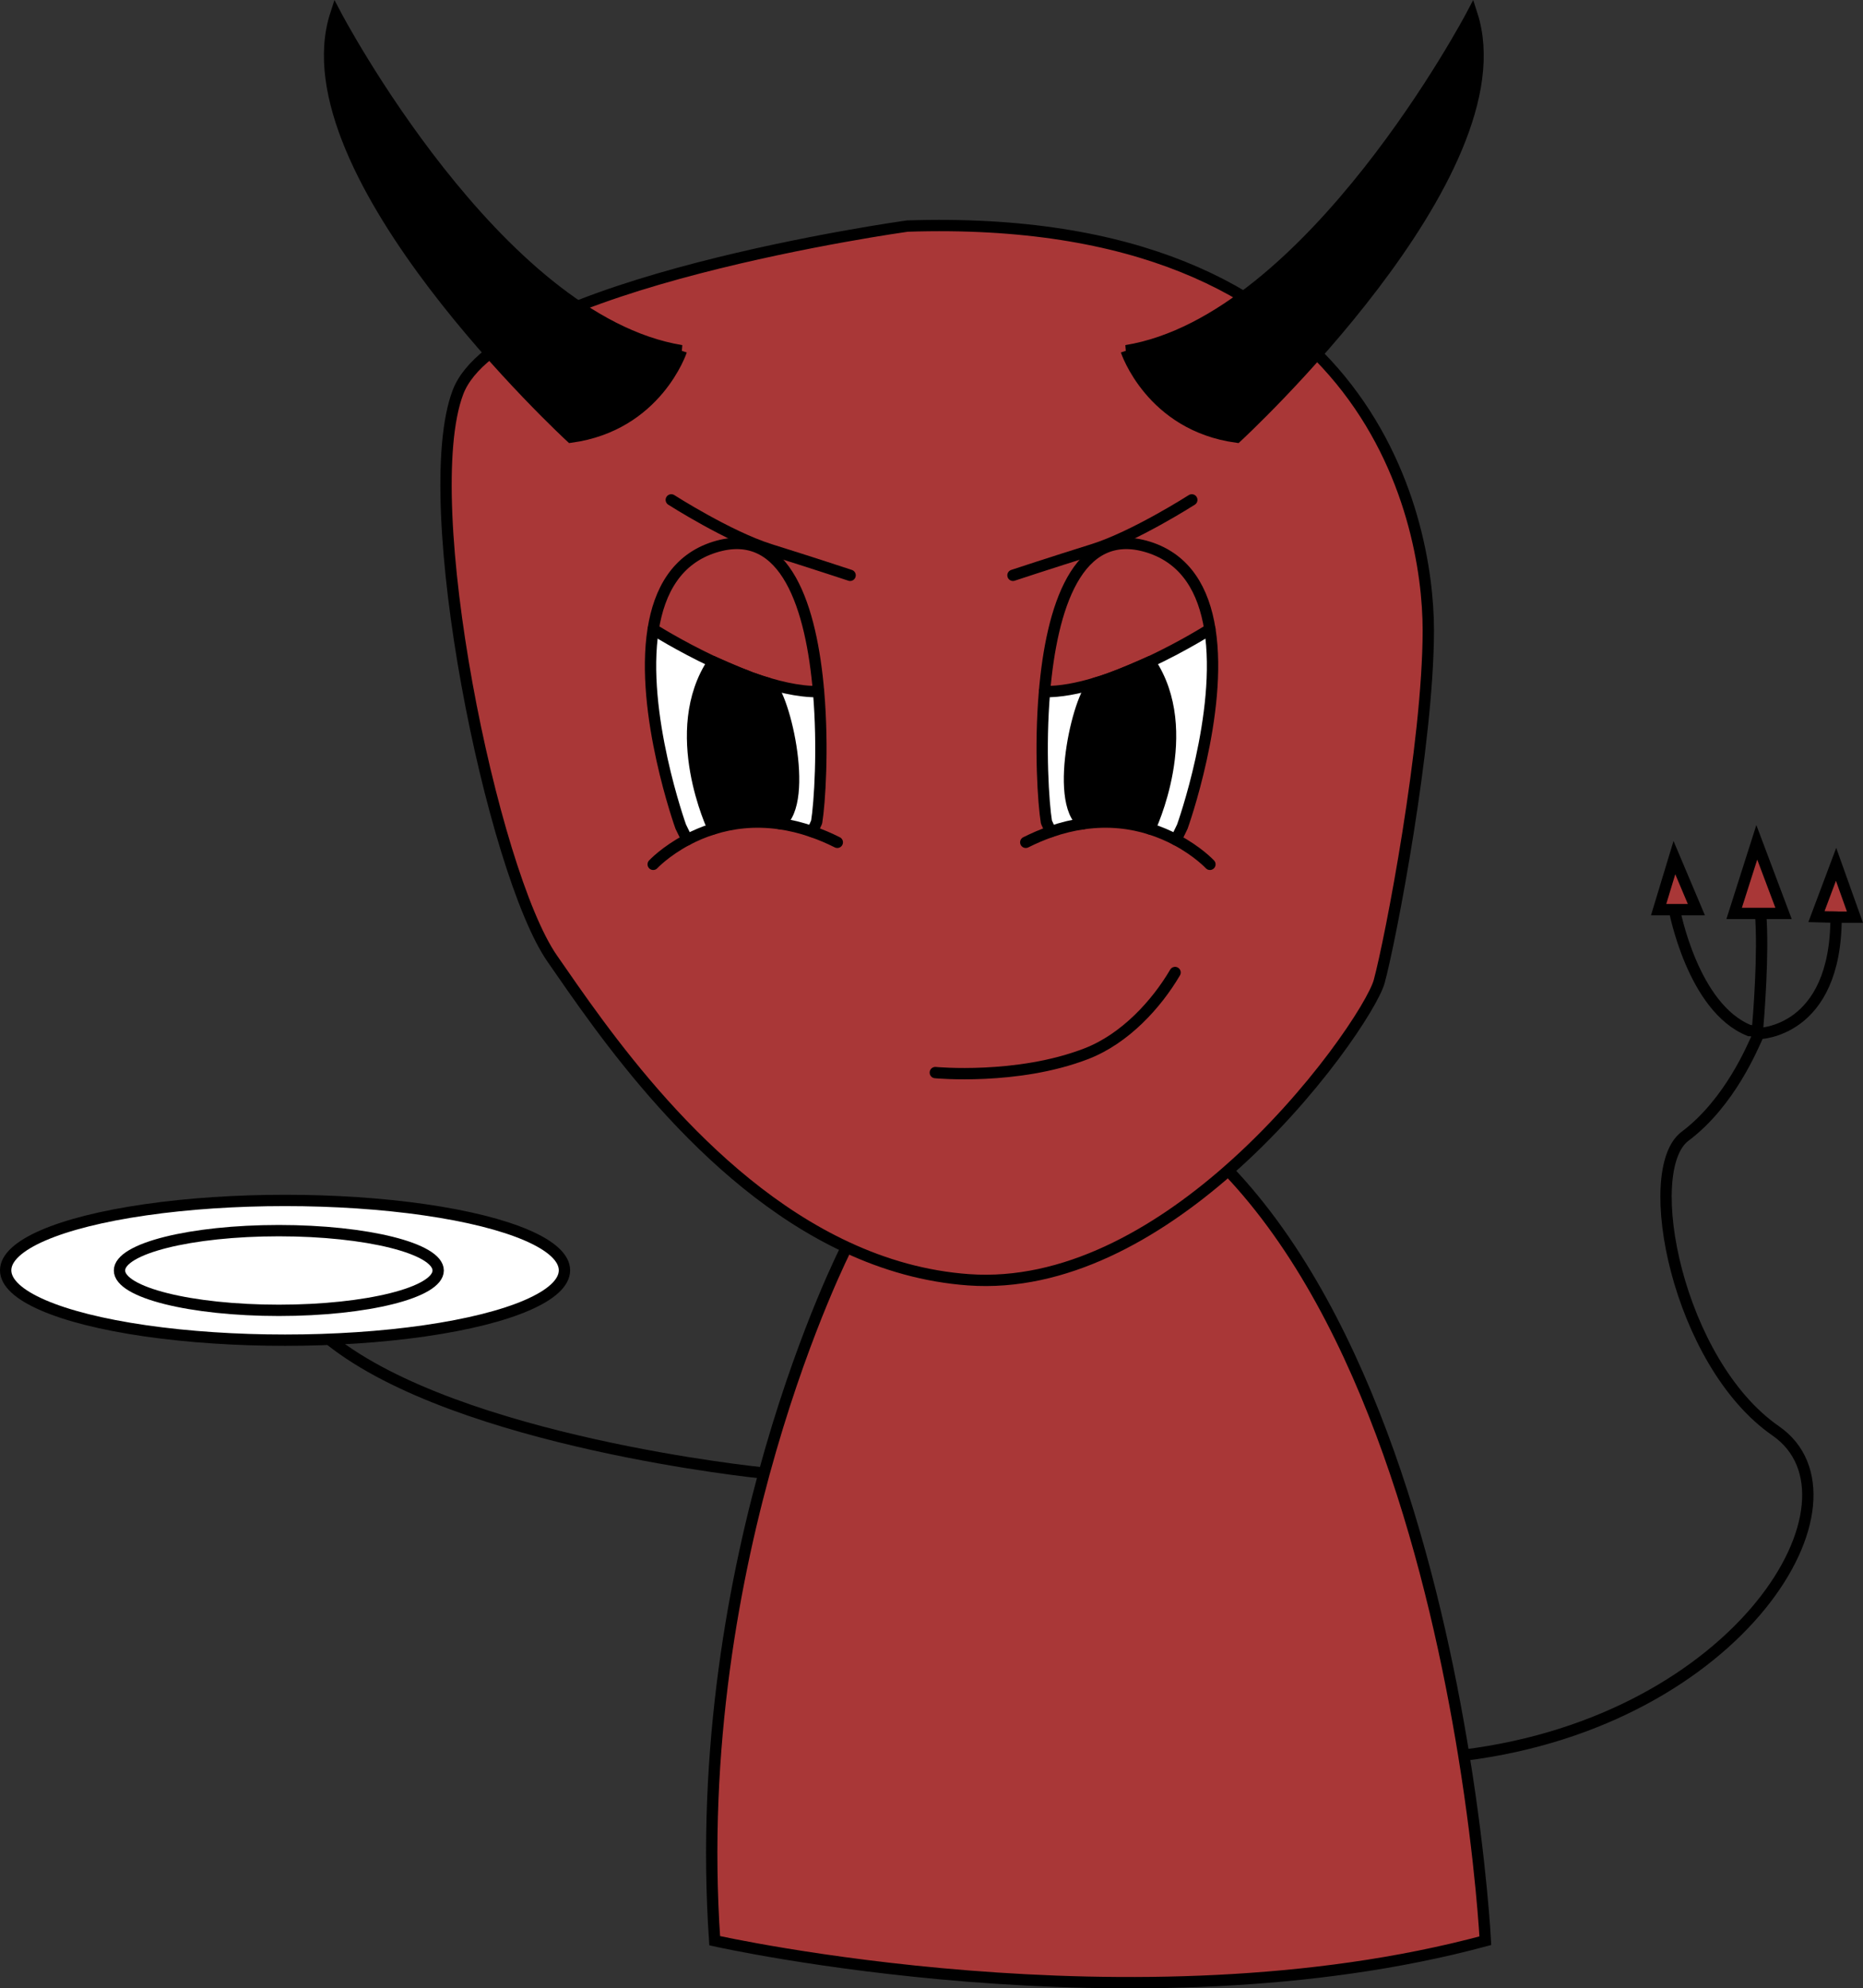 <?xml version="1.0" encoding="UTF-8"?>
<svg id="Layer_2" data-name="Layer 2" xmlns="http://www.w3.org/2000/svg" viewBox="0 0 493.42 526.47">
  <rect x="0" y="0" width="493.42" height="526.47" fill="#333333" stroke="none"/>
  <defs>
    <style>
      .cls-1 {
        stroke-miterlimit: 10;
      }

      .cls-1, .cls-2 {
        fill: none;
        stroke: #000;
        stroke-width: 3px;
      }

      .cls-3, .cls-4, .cls-5 {
        stroke-width: 0px;
      }

      .cls-4 {
        fill: #a93737;
      }

      .cls-5 {
        fill: #fff;
      }

      .cls-2 {
        stroke-linecap: round;
        stroke-linejoin: round;
      }
    </style>
  </defs>
  <g id="Layer_2-2" data-name="Layer 2">
    <g>
      <g>
        <g>
          <path class="cls-5" d="m75.5,317.85c40.87,0,74,8.28,74,18.5s-33.13,18.5-74,18.5S1.5,346.57,1.5,336.35s33.13-18.5,74-18.5Zm40.55,18.55c0-5.83-18.9-10.55-42.2-10.55s-42.2,4.72-42.2,10.55,18.89,10.55,42.2,10.55,42.2-4.72,42.2-10.55Z"/>
          <ellipse class="cls-5" cx="73.85" cy="336.4" rx="42.2" ry="10.55"/>
        </g>
        <g>
          <ellipse class="cls-1" cx="75.5" cy="336.35" rx="74" ry="18.5"/>
          <ellipse class="cls-1" cx="73.85" cy="336.4" rx="42.2" ry="10.55"/>
        </g>
      </g>
      <g>
        <g>
          <polygon class="cls-4" points="486.29 228.86 491.29 242.86 486.79 242.86 481.09 242.71 486.29 228.86"/>
          <polygon class="cls-4" points="465.29 223.03 472.38 241.86 466.79 241.86 466.29 241.86 459.29 241.86 465.29 223.03"/>
          <polygon class="cls-4" points="443.47 227.08 449.29 240.86 443.47 240.86 443.29 240.86 439.29 240.86 443.47 227.08"/>
          <path class="cls-4" d="m387.69,464.74c4.67,28.75,5.71,49.12,5.71,49.12-92.89,25-204.11,0-204.11,0-7-102,34.94-183.62,34.94-183.62,10,4.66,20.79,7.79,32.31,8.62,25.41,1.82,49.63-12.15,68.75-28.93,37.72,39.61,54.84,108.22,62.4,154.81Z"/>
          <path class="cls-4" d="m215.14,220.22h0s1.15-2.55,1.15-2.55c.81-4.96,1.79-19.6.51-34.54-1.86-21.78-8.53-44.2-27.51-38.27-10.05,3.14-14.68,11.61-16.29,21.75-3.53,22.14,7.29,52.25,7.29,52.25l1.7,3.5c2-1.06,4.32-2.08,6.93-2.89,4.9-1.54,10.81-2.35,17.57-1.38,2.74.39,5.63,1.07,8.65,2.13Zm96.32,2.14l1.69-3.5s10.82-30.11,7.29-52.25c-1.61-10.14-6.24-18.61-16.29-21.75-18.98-5.93-25.65,16.49-27.51,38.27-1.28,14.94-.3,29.58.51,34.54l1.16,2.54c3.02-1.05,5.91-1.73,8.65-2.12,6.76-.97,12.67-.16,17.57,1.38,2.61.81,4.93,1.83,6.93,2.89Zm66.83-55.5c0,30-10,82-13,93-1.63,5.99-17.18,30.03-40,50.07-19.12,16.78-43.34,30.75-68.75,28.93-11.52-.83-22.31-3.96-32.31-8.62-38.39-17.86-65.25-58.13-77.94-76.38-16-23-36-121-25-150s119-44,119-44c122-4,138,77,138,107Z"/>
          <path class="cls-5" d="m320.44,166.61c3.53,22.14-7.29,52.25-7.29,52.25l-1.69,3.5c-2-1.06-4.32-2.08-6.93-2.89,0,0,12.37-25.85,0-44.23,8.84-4.15,15.59-8.42,15.91-8.63Z"/>
          <path class="cls-4" d="m304.15,144.86c10.05,3.14,14.68,11.61,16.29,21.75-.32.21-7.07,4.48-15.91,8.63,0,0-.04.02-.12.05-.07.04-.19.09-.33.15-.07.03-.15.07-.24.11-1.65.72-5.93,2.59-9.54,3.95-.12.04-.24.09-.35.13-1.25.44-2.5.85-3.75,1.23-4.7,1.42-9.38,2.33-13.56,2.27,1.86-21.78,8.53-44.2,27.51-38.27Z"/>
          <path class="cls-3" d="m304.53,175.24c12.37,18.38,0,44.23,0,44.23-4.9-1.54-10.81-2.35-17.57-1.38h0c-8.2-5.78-.81-36.23,3.24-37.23.97-.24,2.3-.69,3.75-1.23.11-.04.23-.09.35-.13,3.29-1.18,6.53-2.55,9.54-3.95.09-.04.17-.08.24-.11.11-.04.22-.1.33-.15.08-.03.12-.05.12-.05Z"/>
          <path class="cls-5" d="m286.96,218.08h0c-2.74.4-5.63,1.08-8.65,2.13l-1.16-2.54c-.81-4.96-1.79-19.6-.51-34.54,4.18.06,8.86-.85,13.56-2.27-4.05,1-11.44,31.45-3.24,37.22Z"/>
          <path class="cls-5" d="m216.8,183.13c1.28,14.94.3,29.58-.51,34.54l-1.15,2.54h0c-3.02-1.05-5.91-1.73-8.65-2.12h0c8.19-5.78.8-36.23-3.25-37.23-1.01-.25-2.42-.73-3.95-1.3,5.99,2.13,12.16,3.65,17.51,3.57Z"/>
          <path class="cls-4" d="m216.8,183.13c-5.35.08-11.52-1.44-17.51-3.57-.23-.09-.46-.18-.7-.26-4.07-1.57-8.76-3.65-9.55-4.01-.08-.03-.12-.05-.12-.05-9.05-4.25-15.92-8.63-15.92-8.63,1.61-10.14,6.24-18.61,16.29-21.75,18.98-5.93,25.65,16.49,27.51,38.27Z"/>
          <path class="cls-3" d="m203.24,180.86c4.05,1,11.44,31.45,3.25,37.22h0c-6.76-.96-12.67-.15-17.57,1.39,0,0-12.37-25.85,0-44.23,0,0,.04.02.12.05,3,1.41,6.24,2.8,9.55,4.01.24.08.47.17.7.26,1.53.57,2.94,1.05,3.95,1.3Z"/>
          <path class="cls-5" d="m188.92,175.24c-12.37,18.38,0,44.23,0,44.23-2.61.81-4.93,1.83-6.93,2.89l-1.7-3.5s-10.82-30.11-7.29-52.25c0,0,6.87,4.38,15.92,8.63Z"/>
        </g>
        <g>
          <path class="cls-1" d="m325.29,309.93c22.82-20.04,38.37-44.08,40-50.07,3-11,13-63,13-93s-16-111-138-107c0,0-108,15-119,44s9,127,25,150c12.69,18.25,39.55,58.52,77.94,76.38,10,4.66,20.79,7.79,32.31,8.62,25.41,1.82,49.63-12.15,68.75-28.93Z"/>
          <path class="cls-1" d="m201.5,389.95s-80-8.1-114-35.1"/>
          <path class="cls-1" d="m224.23,330.24s-41.94,81.62-34.94,183.62c0,0,111.22,25,204.11,0,0,0-1.04-20.37-5.71-49.12-7.56-46.59-24.68-115.2-62.4-154.81"/>
          <path class="cls-1" d="m387.69,464.74c73.41-9.12,108.6-67.88,82.6-85.88s-36-69-24-78,18-24,19-26c.25-.5.25-.88.11-1.16t-.01-.01c-.43-.83-2.1-.83-2.1-.83-15-6-19.82-32-19.82-32h-4.18l4.18-13.78,5.82,13.78h-5.82"/>
          <path class="cls-1" d="m465.29,274.86s.04-.41.1-1.16h0c.4-4.59,1.76-21.53.9-31.84h6.09l-7.09-18.83-6,18.83h7"/>
          <polygon class="cls-1" points="486.79 242.86 491.29 242.86 486.29 228.86 481.09 242.71 486.79 242.86"/>
          <path class="cls-1" d="m465.39,273.7h.01c.41,0,20.89-.16,20.89-30.84h.5"/>
          <path class="cls-2" d="m247.72,284s21.7,2.08,40-5c10.24-3.96,18.55-13.08,23.5-21.5"/>
          <path class="cls-2" d="m173,228.86s3.2-3.44,8.99-6.5c2-1.06,4.32-2.08,6.93-2.89,4.9-1.54,10.81-2.35,17.57-1.38,2.74.39,5.63,1.07,8.65,2.13,2.14.74,4.35,1.67,6.62,2.81"/>
          <path class="cls-2" d="m181.99,222.36l-1.7-3.5s-10.82-30.11-7.29-52.25c1.61-10.14,6.24-18.61,16.29-21.75,18.98-5.93,25.65,16.49,27.51,38.27,1.28,14.94.3,29.58-.51,34.54l-1.15,2.54"/>
          <path class="cls-2" d="m199.29,179.56c5.99,2.13,12.16,3.65,17.51,3.57"/>
          <path class="cls-2" d="m189.04,175.29c3,1.41,6.24,2.8,9.55,4.01"/>
          <path class="cls-2" d="m173,166.61s6.87,4.38,15.92,8.63"/>
          <path class="cls-2" d="m188.92,219.47s-12.37-25.85,0-44.23c0,0,.04.02.12.05.79.36,5.48,2.44,9.55,4.01.24.08.47.17.7.26,1.53.57,2.94,1.05,3.95,1.3,4.05,1,11.44,31.45,3.25,37.22"/>
          <path class="cls-2" d="m177.79,132.36s15.27,9.77,26.26,13.19c10.98,3.43,21.1,6.78,21.1,6.78"/>
          <path class="cls-2" d="m320.45,228.86s-3.2-3.44-8.99-6.5c-2-1.06-4.32-2.08-6.93-2.89-4.9-1.54-10.81-2.35-17.57-1.38-2.74.39-5.63,1.07-8.65,2.12-2.14.75-4.36,1.68-6.63,2.82"/>
          <path class="cls-2" d="m311.46,222.36l1.69-3.5s10.82-30.11,7.29-52.25c-1.61-10.14-6.24-18.61-16.29-21.75-18.98-5.93-25.65,16.49-27.51,38.27-1.28,14.94-.3,29.58.51,34.54l1.16,2.54"/>
          <path class="cls-2" d="m293.95,179.63c-1.25.44-2.5.85-3.75,1.23-4.7,1.42-9.38,2.33-13.56,2.27"/>
          <path class="cls-2" d="m303.84,175.55c-3.01,1.4-6.25,2.77-9.54,3.95"/>
          <path class="cls-2" d="m304.41,175.29c-.11.05-.22.11-.33.15"/>
          <path class="cls-2" d="m320.45,166.61h0c-.32.21-7.07,4.48-15.91,8.63"/>
          <path class="cls-2" d="m304.53,219.47s12.37-25.85,0-44.23c0,0-.04.02-.12.05-.07.04-.19.09-.33.15-.07.03-.15.07-.24.11-1.65.72-5.93,2.59-9.54,3.95-.12.04-.24.09-.35.13-1.45.54-2.78.99-3.75,1.23-4.05,1-11.44,31.45-3.24,37.22"/>
          <path class="cls-2" d="m315.65,132.36s-15.27,9.77-26.25,13.19c-10.99,3.43-21.11,6.78-21.11,6.78"/>
        </g>
      </g>
      <g>
        <path class="cls-3" d="m180.47,92.86s-6.5,19.75-29.25,22.88c0,0-75.87-69.88-62.31-111.88,0,0,42.56,81,91.56,89Z"/>
        <path class="cls-1" d="m180.47,92.86s-6.5,19.75-29.25,22.88c0,0-75.87-69.88-62.31-111.88,0,0,42.56,81,91.56,89Z"/>
      </g>
      <g>
        <path class="cls-3" d="m298.29,92.86s6.5,19.75,29.25,22.88c0,0,75.87-69.88,62.31-111.88,0,0-42.56,81-91.56,89Z"/>
        <path class="cls-1" d="m298.29,92.86s6.5,19.75,29.25,22.88c0,0,75.87-69.88,62.31-111.88,0,0-42.56,81-91.56,89Z"/>
      </g>
    </g>
  </g>
</svg>